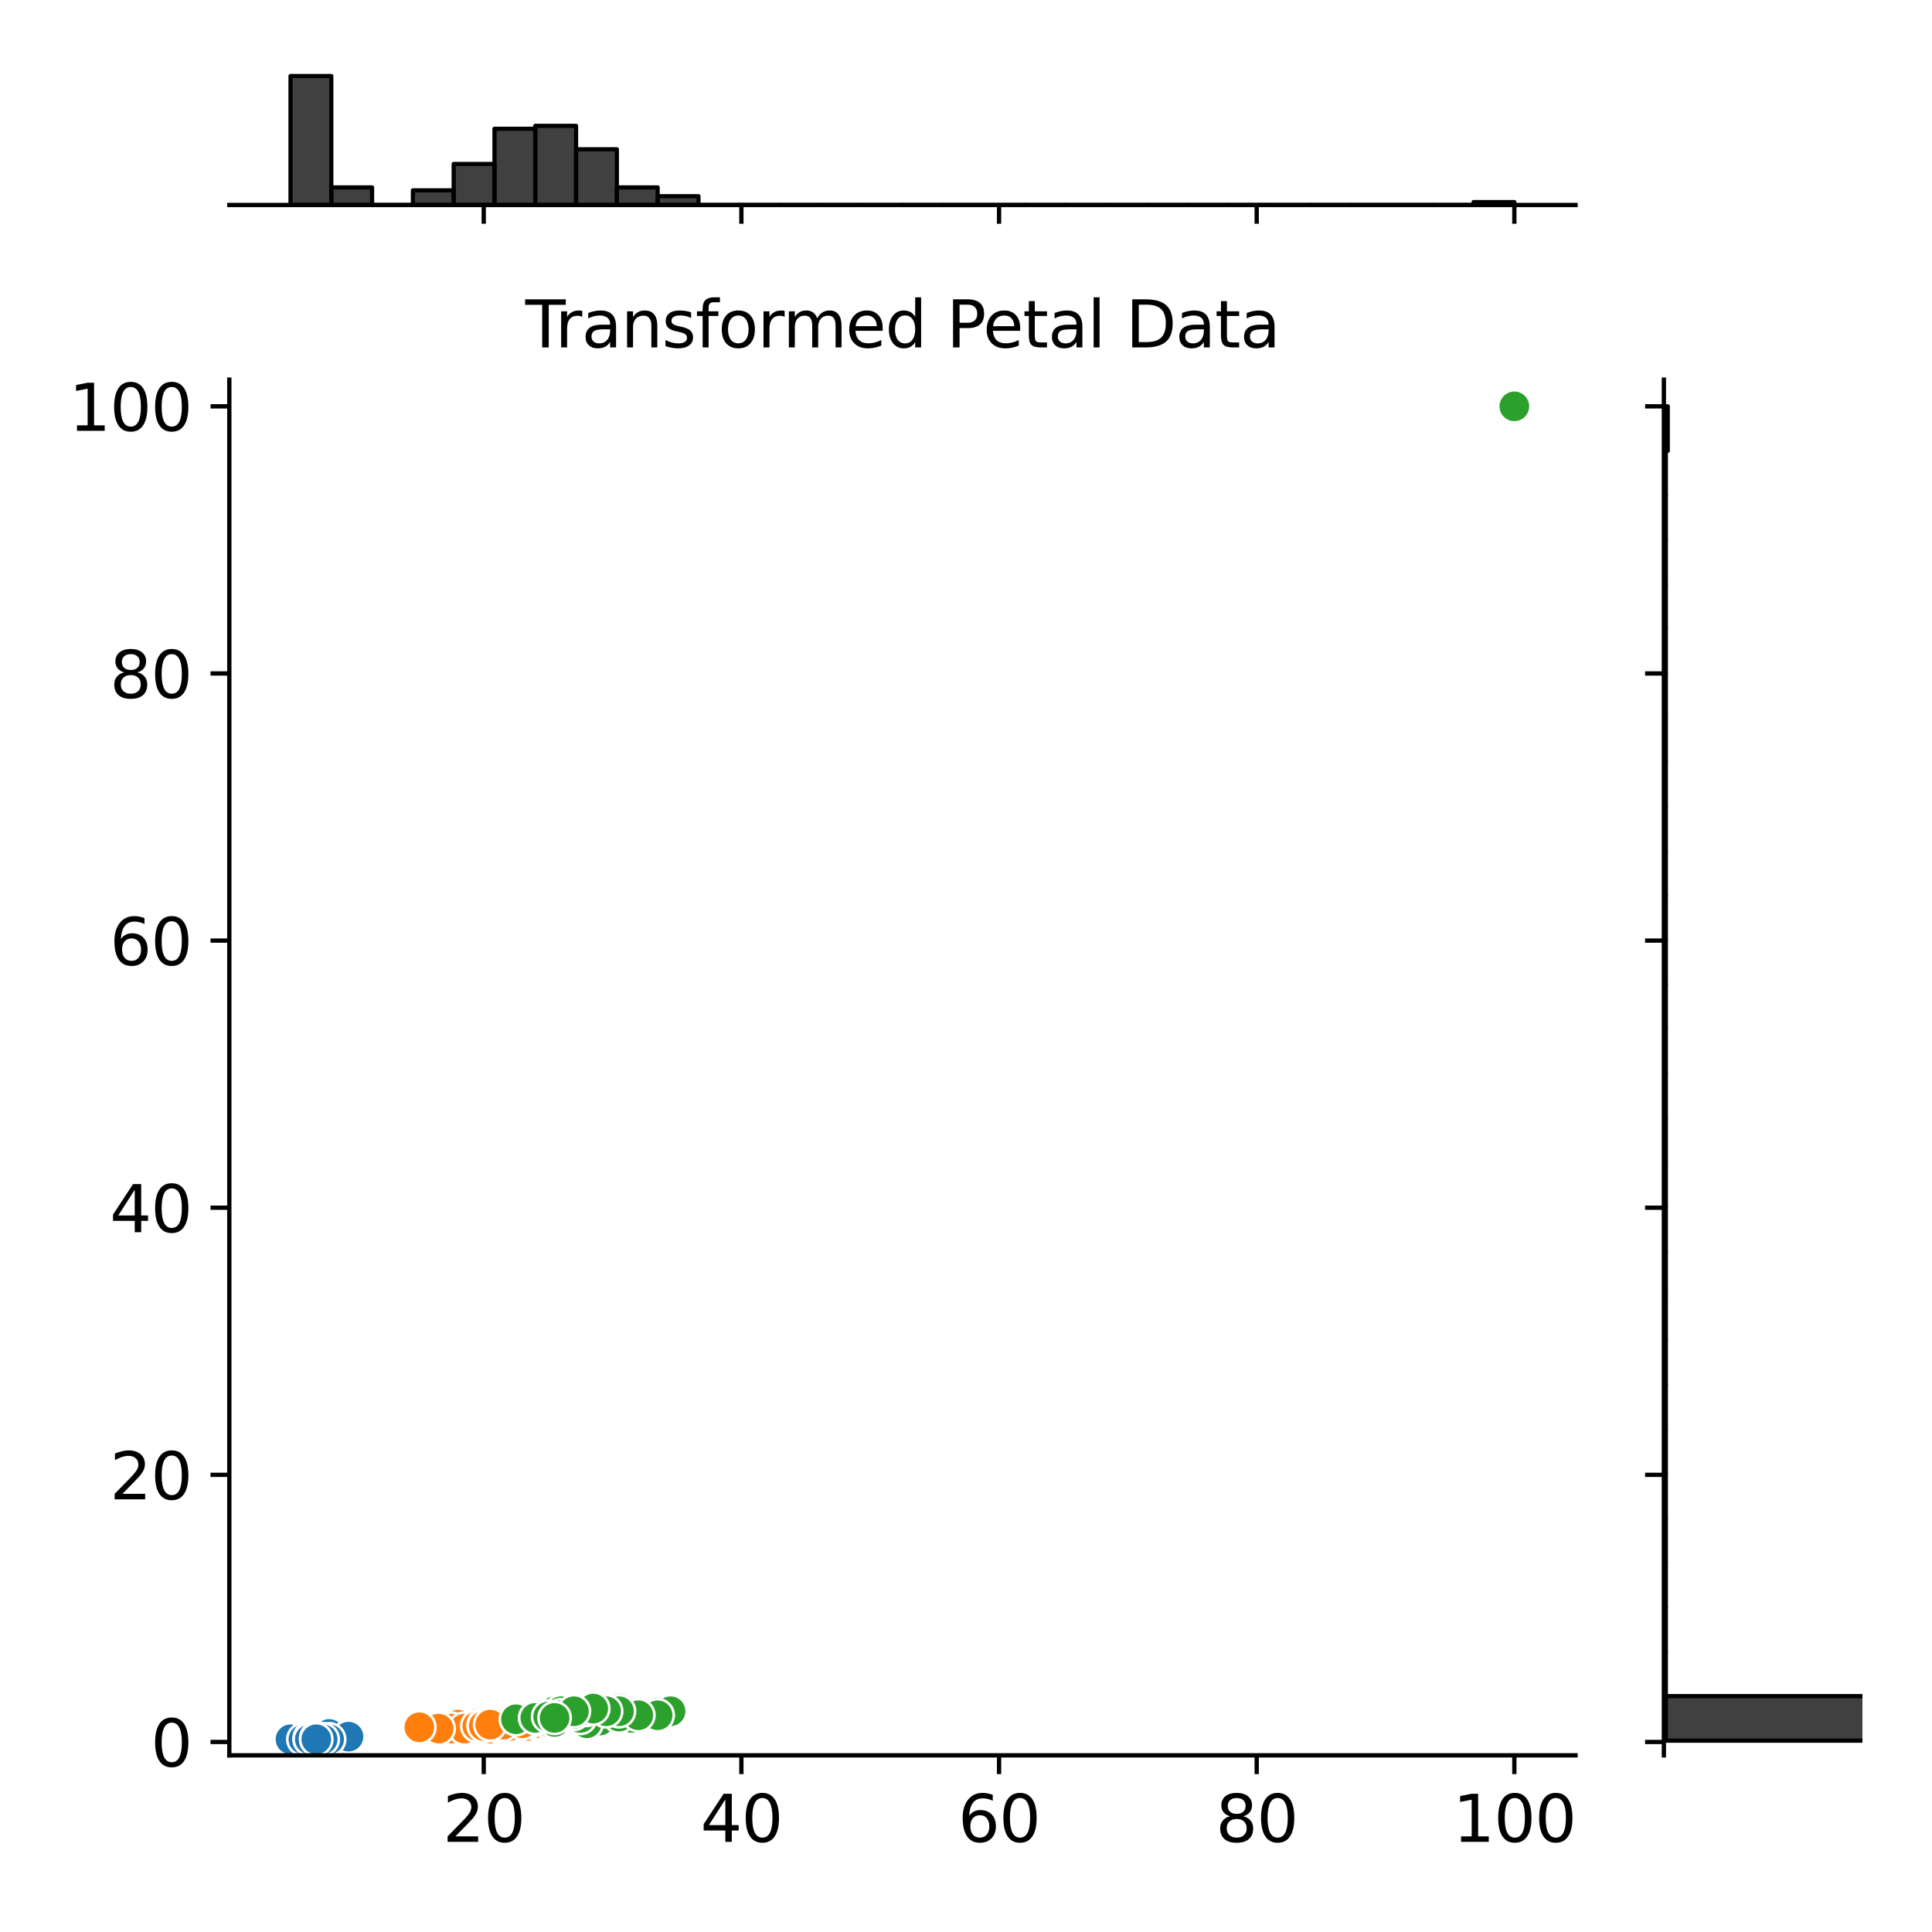 <?xml version="1.0" encoding="utf-8" standalone="no"?>
<!DOCTYPE svg PUBLIC "-//W3C//DTD SVG 1.1//EN"
  "http://www.w3.org/Graphics/SVG/1.1/DTD/svg11.dtd">
<svg xmlns:xlink="http://www.w3.org/1999/xlink" width="360pt" height="360pt" viewBox="0 0 360 360" xmlns="http://www.w3.org/2000/svg" version="1.1">
 <defs>
  <style type="text/css">*{stroke-linejoin: round; stroke-linecap: butt}</style>
 </defs>
 <g id="figure_1">
  <g id="patch_1">
   <path d="M 0 360 
L 360 360 
L 360 0 
L 0 0 
z
" style="fill: #ffffff"/>
  </g>
  <g id="axes_1">
   <g id="patch_2">
    <path d="M 42.73 327.08 
L 293.578 327.08 
L 293.578 70.737 
L 42.73 70.737 
z
" style="fill: #ffffff"/>
   </g>
   <g id="PathCollection_1">
    <defs>
     <path id="mb1c7e0fc56" d="M 0 3 
C 0.796 3 1.559 2.684 2.121 2.121 
C 2.684 1.559 3 0.796 3 0 
C 3 -0.796 2.684 -1.559 2.121 -2.121 
C 1.559 -2.684 0.796 -3 0 -3 
C -0.796 -3 -1.559 -2.684 -2.121 -2.121 
C -2.684 -1.559 -3 -0.796 -3 0 
C -3 0.796 -2.684 1.559 -2.121 2.121 
C -1.559 2.684 -0.796 3 0 3 
z
" style="stroke: #ffffff; stroke-width: 0.48"/>
    </defs>
    <g clip-path="url(#pf7ab83e1be)">
     <use xlink:href="#mb1c7e0fc56" x="58.933" y="324.093" style="fill: #1f77b4; stroke: #ffffff; stroke-width: 0.48"/>
     <use xlink:href="#mb1c7e0fc56" x="58.933" y="324.093" style="fill: #1f77b4; stroke: #ffffff; stroke-width: 0.48"/>
     <use xlink:href="#mb1c7e0fc56" x="57.733" y="324.093" style="fill: #1f77b4; stroke: #ffffff; stroke-width: 0.48"/>
     <use xlink:href="#mb1c7e0fc56" x="60.133" y="324.093" style="fill: #1f77b4; stroke: #ffffff; stroke-width: 0.48"/>
     <use xlink:href="#mb1c7e0fc56" x="58.933" y="324.093" style="fill: #1f77b4; stroke: #ffffff; stroke-width: 0.48"/>
     <use xlink:href="#mb1c7e0fc56" x="62.534" y="323.596" style="fill: #1f77b4; stroke: #ffffff; stroke-width: 0.48"/>
     <use xlink:href="#mb1c7e0fc56" x="58.933" y="323.845" style="fill: #1f77b4; stroke: #ffffff; stroke-width: 0.48"/>
     <use xlink:href="#mb1c7e0fc56" x="60.133" y="324.093" style="fill: #1f77b4; stroke: #ffffff; stroke-width: 0.48"/>
     <use xlink:href="#mb1c7e0fc56" x="58.933" y="324.093" style="fill: #1f77b4; stroke: #ffffff; stroke-width: 0.48"/>
     <use xlink:href="#mb1c7e0fc56" x="60.133" y="324.342" style="fill: #1f77b4; stroke: #ffffff; stroke-width: 0.48"/>
     <use xlink:href="#mb1c7e0fc56" x="60.133" y="324.093" style="fill: #1f77b4; stroke: #ffffff; stroke-width: 0.48"/>
     <use xlink:href="#mb1c7e0fc56" x="61.334" y="324.093" style="fill: #1f77b4; stroke: #ffffff; stroke-width: 0.48"/>
     <use xlink:href="#mb1c7e0fc56" x="58.933" y="324.342" style="fill: #1f77b4; stroke: #ffffff; stroke-width: 0.48"/>
     <use xlink:href="#mb1c7e0fc56" x="55.332" y="324.342" style="fill: #1f77b4; stroke: #ffffff; stroke-width: 0.48"/>
     <use xlink:href="#mb1c7e0fc56" x="56.533" y="324.093" style="fill: #1f77b4; stroke: #ffffff; stroke-width: 0.48"/>
     <use xlink:href="#mb1c7e0fc56" x="60.133" y="323.596" style="fill: #1f77b4; stroke: #ffffff; stroke-width: 0.48"/>
     <use xlink:href="#mb1c7e0fc56" x="57.733" y="323.596" style="fill: #1f77b4; stroke: #ffffff; stroke-width: 0.48"/>
     <use xlink:href="#mb1c7e0fc56" x="58.933" y="323.845" style="fill: #1f77b4; stroke: #ffffff; stroke-width: 0.48"/>
     <use xlink:href="#mb1c7e0fc56" x="62.534" y="323.845" style="fill: #1f77b4; stroke: #ffffff; stroke-width: 0.48"/>
     <use xlink:href="#mb1c7e0fc56" x="60.133" y="323.845" style="fill: #1f77b4; stroke: #ffffff; stroke-width: 0.48"/>
     <use xlink:href="#mb1c7e0fc56" x="62.534" y="324.093" style="fill: #1f77b4; stroke: #ffffff; stroke-width: 0.48"/>
     <use xlink:href="#mb1c7e0fc56" x="60.133" y="323.596" style="fill: #1f77b4; stroke: #ffffff; stroke-width: 0.48"/>
     <use xlink:href="#mb1c7e0fc56" x="54.132" y="324.093" style="fill: #1f77b4; stroke: #ffffff; stroke-width: 0.48"/>
     <use xlink:href="#mb1c7e0fc56" x="62.534" y="323.347" style="fill: #1f77b4; stroke: #ffffff; stroke-width: 0.48"/>
     <use xlink:href="#mb1c7e0fc56" x="64.934" y="324.093" style="fill: #1f77b4; stroke: #ffffff; stroke-width: 0.48"/>
     <use xlink:href="#mb1c7e0fc56" x="61.334" y="324.093" style="fill: #1f77b4; stroke: #ffffff; stroke-width: 0.48"/>
     <use xlink:href="#mb1c7e0fc56" x="61.334" y="323.596" style="fill: #1f77b4; stroke: #ffffff; stroke-width: 0.48"/>
     <use xlink:href="#mb1c7e0fc56" x="60.133" y="324.093" style="fill: #1f77b4; stroke: #ffffff; stroke-width: 0.48"/>
     <use xlink:href="#mb1c7e0fc56" x="58.933" y="324.093" style="fill: #1f77b4; stroke: #ffffff; stroke-width: 0.48"/>
     <use xlink:href="#mb1c7e0fc56" x="61.334" y="324.093" style="fill: #1f77b4; stroke: #ffffff; stroke-width: 0.48"/>
     <use xlink:href="#mb1c7e0fc56" x="61.334" y="324.093" style="fill: #1f77b4; stroke: #ffffff; stroke-width: 0.48"/>
     <use xlink:href="#mb1c7e0fc56" x="60.133" y="323.596" style="fill: #1f77b4; stroke: #ffffff; stroke-width: 0.48"/>
     <use xlink:href="#mb1c7e0fc56" x="60.133" y="324.342" style="fill: #1f77b4; stroke: #ffffff; stroke-width: 0.48"/>
     <use xlink:href="#mb1c7e0fc56" x="58.933" y="324.093" style="fill: #1f77b4; stroke: #ffffff; stroke-width: 0.48"/>
     <use xlink:href="#mb1c7e0fc56" x="60.133" y="324.093" style="fill: #1f77b4; stroke: #ffffff; stroke-width: 0.48"/>
     <use xlink:href="#mb1c7e0fc56" x="56.533" y="324.093" style="fill: #1f77b4; stroke: #ffffff; stroke-width: 0.48"/>
     <use xlink:href="#mb1c7e0fc56" x="57.733" y="324.093" style="fill: #1f77b4; stroke: #ffffff; stroke-width: 0.48"/>
     <use xlink:href="#mb1c7e0fc56" x="58.933" y="324.342" style="fill: #1f77b4; stroke: #ffffff; stroke-width: 0.48"/>
     <use xlink:href="#mb1c7e0fc56" x="57.733" y="324.093" style="fill: #1f77b4; stroke: #ffffff; stroke-width: 0.48"/>
     <use xlink:href="#mb1c7e0fc56" x="60.133" y="324.093" style="fill: #1f77b4; stroke: #ffffff; stroke-width: 0.48"/>
     <use xlink:href="#mb1c7e0fc56" x="57.733" y="323.845" style="fill: #1f77b4; stroke: #ffffff; stroke-width: 0.48"/>
     <use xlink:href="#mb1c7e0fc56" x="57.733" y="323.845" style="fill: #1f77b4; stroke: #ffffff; stroke-width: 0.48"/>
     <use xlink:href="#mb1c7e0fc56" x="57.733" y="324.093" style="fill: #1f77b4; stroke: #ffffff; stroke-width: 0.48"/>
     <use xlink:href="#mb1c7e0fc56" x="61.334" y="323.098" style="fill: #1f77b4; stroke: #ffffff; stroke-width: 0.48"/>
     <use xlink:href="#mb1c7e0fc56" x="64.934" y="323.596" style="fill: #1f77b4; stroke: #ffffff; stroke-width: 0.48"/>
     <use xlink:href="#mb1c7e0fc56" x="58.933" y="323.845" style="fill: #1f77b4; stroke: #ffffff; stroke-width: 0.48"/>
     <use xlink:href="#mb1c7e0fc56" x="61.334" y="324.093" style="fill: #1f77b4; stroke: #ffffff; stroke-width: 0.48"/>
     <use xlink:href="#mb1c7e0fc56" x="58.933" y="324.093" style="fill: #1f77b4; stroke: #ffffff; stroke-width: 0.48"/>
     <use xlink:href="#mb1c7e0fc56" x="60.133" y="324.093" style="fill: #1f77b4; stroke: #ffffff; stroke-width: 0.48"/>
     <use xlink:href="#mb1c7e0fc56" x="58.933" y="324.093" style="fill: #1f77b4; stroke: #ffffff; stroke-width: 0.48"/>
    </g>
   </g>
   <g id="PathCollection_2">
    <defs>
     <path id="m7412e65bff" d="M 0 3 
C 0.796 3 1.559 2.684 2.121 2.121 
C 2.684 1.559 3 0.796 3 0 
C 3 -0.796 2.684 -1.559 2.121 -2.121 
C 1.559 -2.684 0.796 -3 0 -3 
C -0.796 -3 -1.559 -2.684 -2.121 -2.121 
C -2.684 -1.559 -3 -0.796 -3 0 
C -3 0.796 -2.684 1.559 -2.121 2.121 
C -1.559 2.684 -0.796 3 0 3 
z
" style="stroke: #ffffff; stroke-width: 0.48"/>
    </defs>
    <g clip-path="url(#pf7ab83e1be)">
     <use xlink:href="#m7412e65bff" x="98.541" y="321.107" style="fill: #ff7f0e; stroke: #ffffff; stroke-width: 0.48"/>
     <use xlink:href="#m7412e65bff" x="96.14" y="320.858" style="fill: #ff7f0e; stroke: #ffffff; stroke-width: 0.48"/>
     <use xlink:href="#m7412e65bff" x="100.941" y="320.858" style="fill: #ff7f0e; stroke: #ffffff; stroke-width: 0.48"/>
     <use xlink:href="#m7412e65bff" x="90.139" y="321.356" style="fill: #ff7f0e; stroke: #ffffff; stroke-width: 0.48"/>
     <use xlink:href="#m7412e65bff" x="97.341" y="320.858" style="fill: #ff7f0e; stroke: #ffffff; stroke-width: 0.48"/>
     <use xlink:href="#m7412e65bff" x="96.14" y="321.356" style="fill: #ff7f0e; stroke: #ffffff; stroke-width: 0.48"/>
     <use xlink:href="#m7412e65bff" x="98.541" y="320.609" style="fill: #ff7f0e; stroke: #ffffff; stroke-width: 0.48"/>
     <use xlink:href="#m7412e65bff" x="81.738" y="322.102" style="fill: #ff7f0e; stroke: #ffffff; stroke-width: 0.48"/>
     <use xlink:href="#m7412e65bff" x="97.341" y="321.356" style="fill: #ff7f0e; stroke: #ffffff; stroke-width: 0.48"/>
     <use xlink:href="#m7412e65bff" x="88.939" y="321.107" style="fill: #ff7f0e; stroke: #ffffff; stroke-width: 0.48"/>
     <use xlink:href="#m7412e65bff" x="84.138" y="322.102" style="fill: #ff7f0e; stroke: #ffffff; stroke-width: 0.48"/>
     <use xlink:href="#m7412e65bff" x="92.54" y="320.858" style="fill: #ff7f0e; stroke: #ffffff; stroke-width: 0.48"/>
     <use xlink:href="#m7412e65bff" x="90.139" y="322.102" style="fill: #ff7f0e; stroke: #ffffff; stroke-width: 0.48"/>
     <use xlink:href="#m7412e65bff" x="98.541" y="321.107" style="fill: #ff7f0e; stroke: #ffffff; stroke-width: 0.48"/>
     <use xlink:href="#m7412e65bff" x="85.338" y="321.356" style="fill: #ff7f0e; stroke: #ffffff; stroke-width: 0.48"/>
     <use xlink:href="#m7412e65bff" x="94.94" y="321.107" style="fill: #ff7f0e; stroke: #ffffff; stroke-width: 0.48"/>
     <use xlink:href="#m7412e65bff" x="96.14" y="320.858" style="fill: #ff7f0e; stroke: #ffffff; stroke-width: 0.48"/>
     <use xlink:href="#m7412e65bff" x="91.339" y="322.102" style="fill: #ff7f0e; stroke: #ffffff; stroke-width: 0.48"/>
     <use xlink:href="#m7412e65bff" x="96.14" y="320.858" style="fill: #ff7f0e; stroke: #ffffff; stroke-width: 0.48"/>
     <use xlink:href="#m7412e65bff" x="88.939" y="321.854" style="fill: #ff7f0e; stroke: #ffffff; stroke-width: 0.48"/>
     <use xlink:href="#m7412e65bff" x="99.741" y="320.111" style="fill: #ff7f0e; stroke: #ffffff; stroke-width: 0.48"/>
     <use xlink:href="#m7412e65bff" x="90.139" y="321.356" style="fill: #ff7f0e; stroke: #ffffff; stroke-width: 0.48"/>
     <use xlink:href="#m7412e65bff" x="100.941" y="320.858" style="fill: #ff7f0e; stroke: #ffffff; stroke-width: 0.48"/>
     <use xlink:href="#m7412e65bff" x="98.541" y="321.605" style="fill: #ff7f0e; stroke: #ffffff; stroke-width: 0.48"/>
     <use xlink:href="#m7412e65bff" x="93.74" y="321.356" style="fill: #ff7f0e; stroke: #ffffff; stroke-width: 0.48"/>
     <use xlink:href="#m7412e65bff" x="94.94" y="321.107" style="fill: #ff7f0e; stroke: #ffffff; stroke-width: 0.48"/>
     <use xlink:href="#m7412e65bff" x="99.741" y="321.107" style="fill: #ff7f0e; stroke: #ffffff; stroke-width: 0.48"/>
     <use xlink:href="#m7412e65bff" x="102.141" y="320.36" style="fill: #ff7f0e; stroke: #ffffff; stroke-width: 0.48"/>
     <use xlink:href="#m7412e65bff" x="96.14" y="320.858" style="fill: #ff7f0e; stroke: #ffffff; stroke-width: 0.48"/>
     <use xlink:href="#m7412e65bff" x="84.138" y="322.102" style="fill: #ff7f0e; stroke: #ffffff; stroke-width: 0.48"/>
     <use xlink:href="#m7412e65bff" x="87.739" y="321.854" style="fill: #ff7f0e; stroke: #ffffff; stroke-width: 0.48"/>
     <use xlink:href="#m7412e65bff" x="86.538" y="322.102" style="fill: #ff7f0e; stroke: #ffffff; stroke-width: 0.48"/>
     <use xlink:href="#m7412e65bff" x="88.939" y="321.605" style="fill: #ff7f0e; stroke: #ffffff; stroke-width: 0.48"/>
     <use xlink:href="#m7412e65bff" x="103.342" y="320.609" style="fill: #ff7f0e; stroke: #ffffff; stroke-width: 0.48"/>
     <use xlink:href="#m7412e65bff" x="96.14" y="320.858" style="fill: #ff7f0e; stroke: #ffffff; stroke-width: 0.48"/>
     <use xlink:href="#m7412e65bff" x="96.14" y="320.609" style="fill: #ff7f0e; stroke: #ffffff; stroke-width: 0.48"/>
     <use xlink:href="#m7412e65bff" x="98.541" y="320.858" style="fill: #ff7f0e; stroke: #ffffff; stroke-width: 0.48"/>
     <use xlink:href="#m7412e65bff" x="94.94" y="321.356" style="fill: #ff7f0e; stroke: #ffffff; stroke-width: 0.48"/>
     <use xlink:href="#m7412e65bff" x="91.339" y="321.356" style="fill: #ff7f0e; stroke: #ffffff; stroke-width: 0.48"/>
     <use xlink:href="#m7412e65bff" x="90.139" y="321.356" style="fill: #ff7f0e; stroke: #ffffff; stroke-width: 0.48"/>
     <use xlink:href="#m7412e65bff" x="94.94" y="321.605" style="fill: #ff7f0e; stroke: #ffffff; stroke-width: 0.48"/>
     <use xlink:href="#m7412e65bff" x="97.341" y="321.107" style="fill: #ff7f0e; stroke: #ffffff; stroke-width: 0.48"/>
     <use xlink:href="#m7412e65bff" x="90.139" y="321.605" style="fill: #ff7f0e; stroke: #ffffff; stroke-width: 0.48"/>
     <use xlink:href="#m7412e65bff" x="81.738" y="322.102" style="fill: #ff7f0e; stroke: #ffffff; stroke-width: 0.48"/>
     <use xlink:href="#m7412e65bff" x="92.54" y="321.356" style="fill: #ff7f0e; stroke: #ffffff; stroke-width: 0.48"/>
     <use xlink:href="#m7412e65bff" x="92.54" y="321.605" style="fill: #ff7f0e; stroke: #ffffff; stroke-width: 0.48"/>
     <use xlink:href="#m7412e65bff" x="92.54" y="321.356" style="fill: #ff7f0e; stroke: #ffffff; stroke-width: 0.48"/>
     <use xlink:href="#m7412e65bff" x="93.74" y="321.356" style="fill: #ff7f0e; stroke: #ffffff; stroke-width: 0.48"/>
     <use xlink:href="#m7412e65bff" x="78.137" y="321.854" style="fill: #ff7f0e; stroke: #ffffff; stroke-width: 0.48"/>
     <use xlink:href="#m7412e65bff" x="91.339" y="321.356" style="fill: #ff7f0e; stroke: #ffffff; stroke-width: 0.48"/>
    </g>
   </g>
   <g id="PathCollection_3">
    <defs>
     <path id="m95798ed011" d="M 0 3 
C 0.796 3 1.559 2.684 2.121 2.121 
C 2.684 1.559 3 0.796 3 0 
C 3 -0.796 2.684 -1.559 2.121 -2.121 
C 1.559 -2.684 0.796 -3 0 -3 
C -0.796 -3 -1.559 -2.684 -2.121 -2.121 
C -2.684 -1.559 -3 -0.796 -3 0 
C -3 0.796 -2.684 1.559 -2.121 2.121 
C -1.559 2.684 -0.796 3 0 3 
z
" style="stroke: #ffffff; stroke-width: 0.48"/>
    </defs>
    <g clip-path="url(#pf7ab83e1be)">
     <use xlink:href="#m95798ed011" x="114.144" y="318.369" style="fill: #2ca02c; stroke: #ffffff; stroke-width: 0.48"/>
     <use xlink:href="#m95798ed011" x="103.342" y="319.863" style="fill: #2ca02c; stroke: #ffffff; stroke-width: 0.48"/>
     <use xlink:href="#m95798ed011" x="112.944" y="319.365" style="fill: #2ca02c; stroke: #ffffff; stroke-width: 0.48"/>
     <use xlink:href="#m95798ed011" x="109.343" y="320.111" style="fill: #2ca02c; stroke: #ffffff; stroke-width: 0.48"/>
     <use xlink:href="#m95798ed011" x="111.743" y="319.116" style="fill: #2ca02c; stroke: #ffffff; stroke-width: 0.48"/>
     <use xlink:href="#m95798ed011" x="121.345" y="319.365" style="fill: #2ca02c; stroke: #ffffff; stroke-width: 0.48"/>
     <use xlink:href="#m95798ed011" x="96.14" y="320.36" style="fill: #2ca02c; stroke: #ffffff; stroke-width: 0.48"/>
     <use xlink:href="#m95798ed011" x="117.744" y="320.111" style="fill: #2ca02c; stroke: #ffffff; stroke-width: 0.48"/>
     <use xlink:href="#m95798ed011" x="111.743" y="320.111" style="fill: #2ca02c; stroke: #ffffff; stroke-width: 0.48"/>
     <use xlink:href="#m95798ed011" x="115.344" y="318.369" style="fill: #2ca02c; stroke: #ffffff; stroke-width: 0.48"/>
     <use xlink:href="#m95798ed011" x="103.342" y="319.614" style="fill: #2ca02c; stroke: #ffffff; stroke-width: 0.48"/>
     <use xlink:href="#m95798ed011" x="105.742" y="319.863" style="fill: #2ca02c; stroke: #ffffff; stroke-width: 0.48"/>
     <use xlink:href="#m95798ed011" x="108.143" y="319.365" style="fill: #2ca02c; stroke: #ffffff; stroke-width: 0.48"/>
     <use xlink:href="#m95798ed011" x="102.141" y="319.614" style="fill: #2ca02c; stroke: #ffffff; stroke-width: 0.48"/>
     <use xlink:href="#m95798ed011" x="103.342" y="318.618" style="fill: #2ca02c; stroke: #ffffff; stroke-width: 0.48"/>
     <use xlink:href="#m95798ed011" x="105.742" y="318.867" style="fill: #2ca02c; stroke: #ffffff; stroke-width: 0.48"/>
     <use xlink:href="#m95798ed011" x="108.143" y="320.111" style="fill: #2ca02c; stroke: #ffffff; stroke-width: 0.48"/>
     <use xlink:href="#m95798ed011" x="122.545" y="319.116" style="fill: #2ca02c; stroke: #ffffff; stroke-width: 0.48"/>
     <use xlink:href="#m95798ed011" x="124.946" y="318.867" style="fill: #2ca02c; stroke: #ffffff; stroke-width: 0.48"/>
     <use xlink:href="#m95798ed011" x="102.141" y="320.858" style="fill: #2ca02c; stroke: #ffffff; stroke-width: 0.48"/>
     <use xlink:href="#m95798ed011" x="110.543" y="318.867" style="fill: #2ca02c; stroke: #ffffff; stroke-width: 0.48"/>
     <use xlink:href="#m95798ed011" x="100.941" y="319.614" style="fill: #2ca02c; stroke: #ffffff; stroke-width: 0.48"/>
     <use xlink:href="#m95798ed011" x="122.545" y="319.614" style="fill: #2ca02c; stroke: #ffffff; stroke-width: 0.48"/>
     <use xlink:href="#m95798ed011" x="100.941" y="320.111" style="fill: #2ca02c; stroke: #ffffff; stroke-width: 0.48"/>
     <use xlink:href="#m95798ed011" x="110.543" y="319.365" style="fill: #2ca02c; stroke: #ffffff; stroke-width: 0.48"/>
     <use xlink:href="#m95798ed011" x="114.144" y="320.111" style="fill: #2ca02c; stroke: #ffffff; stroke-width: 0.48"/>
     <use xlink:href="#m95798ed011" x="99.741" y="320.111" style="fill: #2ca02c; stroke: #ffffff; stroke-width: 0.48"/>
     <use xlink:href="#m95798ed011" x="100.941" y="320.111" style="fill: #2ca02c; stroke: #ffffff; stroke-width: 0.48"/>
     <use xlink:href="#m95798ed011" x="109.343" y="319.365" style="fill: #2ca02c; stroke: #ffffff; stroke-width: 0.48"/>
     <use xlink:href="#m95798ed011" x="111.743" y="320.609" style="fill: #2ca02c; stroke: #ffffff; stroke-width: 0.48"/>
     <use xlink:href="#m95798ed011" x="115.344" y="319.863" style="fill: #2ca02c; stroke: #ffffff; stroke-width: 0.48"/>
     <use xlink:href="#m95798ed011" x="118.945" y="319.614" style="fill: #2ca02c; stroke: #ffffff; stroke-width: 0.48"/>
     <use xlink:href="#m95798ed011" x="109.343" y="319.116" style="fill: #2ca02c; stroke: #ffffff; stroke-width: 0.48"/>
     <use xlink:href="#m95798ed011" x="103.342" y="320.858" style="fill: #2ca02c; stroke: #ffffff; stroke-width: 0.48"/>
     <use xlink:href="#m95798ed011" x="109.343" y="321.107" style="fill: #2ca02c; stroke: #ffffff; stroke-width: 0.48"/>
     <use xlink:href="#m95798ed011" x="115.344" y="318.867" style="fill: #2ca02c; stroke: #ffffff; stroke-width: 0.48"/>
     <use xlink:href="#m95798ed011" x="109.343" y="318.618" style="fill: #2ca02c; stroke: #ffffff; stroke-width: 0.48"/>
     <use xlink:href="#m95798ed011" x="108.143" y="320.111" style="fill: #2ca02c; stroke: #ffffff; stroke-width: 0.48"/>
     <use xlink:href="#m95798ed011" x="99.741" y="320.111" style="fill: #2ca02c; stroke: #ffffff; stroke-width: 0.48"/>
     <use xlink:href="#m95798ed011" x="106.942" y="319.365" style="fill: #2ca02c; stroke: #ffffff; stroke-width: 0.48"/>
     <use xlink:href="#m95798ed011" x="109.343" y="318.618" style="fill: #2ca02c; stroke: #ffffff; stroke-width: 0.48"/>
     <use xlink:href="#m95798ed011" x="103.342" y="318.867" style="fill: #2ca02c; stroke: #ffffff; stroke-width: 0.48"/>
     <use xlink:href="#m95798ed011" x="103.342" y="319.863" style="fill: #2ca02c; stroke: #ffffff; stroke-width: 0.48"/>
     <use xlink:href="#m95798ed011" x="112.944" y="318.867" style="fill: #2ca02c; stroke: #ffffff; stroke-width: 0.48"/>
     <use xlink:href="#m95798ed011" x="110.543" y="318.369" style="fill: #2ca02c; stroke: #ffffff; stroke-width: 0.48"/>
     <use xlink:href="#m95798ed011" x="104.542" y="318.867" style="fill: #2ca02c; stroke: #ffffff; stroke-width: 0.48"/>
     <use xlink:href="#m95798ed011" x="102.141" y="319.863" style="fill: #2ca02c; stroke: #ffffff; stroke-width: 0.48"/>
     <use xlink:href="#m95798ed011" x="104.542" y="319.614" style="fill: #2ca02c; stroke: #ffffff; stroke-width: 0.48"/>
     <use xlink:href="#m95798ed011" x="106.942" y="318.867" style="fill: #2ca02c; stroke: #ffffff; stroke-width: 0.48"/>
     <use xlink:href="#m95798ed011" x="103.342" y="320.111" style="fill: #2ca02c; stroke: #ffffff; stroke-width: 0.48"/>
    </g>
   </g>
   <g id="PathCollection_4">
    <g clip-path="url(#pf7ab83e1be)">
     <use xlink:href="#m95798ed011" x="282.176" y="75.714" style="fill: #2ca02c; stroke: #ffffff; stroke-width: 0.48"/>
    </g>
   </g>
   <g id="matplotlib.axis_1">
    <g id="xtick_1">
     <g id="line2d_1">
      <defs>
       <path id="mb16744383d" d="M 0 0 
L 0 3.5 
" style="stroke: #000000; stroke-width: 0.8"/>
      </defs>
      <g>
       <use xlink:href="#mb16744383d" x="90.139" y="327.08" style="stroke: #000000; stroke-width: 0.8"/>
      </g>
     </g>
     <g id="text_1">
      <!-- 20 -->
      <g transform="translate(82.504 343.198) scale(0.12 -0.12)">
       <defs>
        <path id="DejaVuSans-32" d="M 1228 531 
L 3431 531 
L 3431 0 
L 469 0 
L 469 531 
Q 828 903 1448 1529 
Q 2069 2156 2228 2338 
Q 2531 2678 2651 2914 
Q 2772 3150 2772 3378 
Q 2772 3750 2511 3984 
Q 2250 4219 1831 4219 
Q 1534 4219 1204 4116 
Q 875 4013 500 3803 
L 500 4441 
Q 881 4594 1212 4672 
Q 1544 4750 1819 4750 
Q 2544 4750 2975 4387 
Q 3406 4025 3406 3419 
Q 3406 3131 3298 2873 
Q 3191 2616 2906 2266 
Q 2828 2175 2409 1742 
Q 1991 1309 1228 531 
z
" transform="scale(0.016)"/>
        <path id="DejaVuSans-30" d="M 2034 4250 
Q 1547 4250 1301 3770 
Q 1056 3291 1056 2328 
Q 1056 1369 1301 889 
Q 1547 409 2034 409 
Q 2525 409 2770 889 
Q 3016 1369 3016 2328 
Q 3016 3291 2770 3770 
Q 2525 4250 2034 4250 
z
M 2034 4750 
Q 2819 4750 3233 4129 
Q 3647 3509 3647 2328 
Q 3647 1150 3233 529 
Q 2819 -91 2034 -91 
Q 1250 -91 836 529 
Q 422 1150 422 2328 
Q 422 3509 836 4129 
Q 1250 4750 2034 4750 
z
" transform="scale(0.016)"/>
       </defs>
       <use xlink:href="#DejaVuSans-32"/>
       <use xlink:href="#DejaVuSans-30" x="63.623"/>
      </g>
     </g>
    </g>
    <g id="xtick_2">
     <g id="line2d_2">
      <g>
       <use xlink:href="#mb16744383d" x="138.148" y="327.08" style="stroke: #000000; stroke-width: 0.8"/>
      </g>
     </g>
     <g id="text_2">
      <!-- 40 -->
      <g transform="translate(130.513 343.198) scale(0.12 -0.12)">
       <defs>
        <path id="DejaVuSans-34" d="M 2419 4116 
L 825 1625 
L 2419 1625 
L 2419 4116 
z
M 2253 4666 
L 3047 4666 
L 3047 1625 
L 3713 1625 
L 3713 1100 
L 3047 1100 
L 3047 0 
L 2419 0 
L 2419 1100 
L 313 1100 
L 313 1709 
L 2253 4666 
z
" transform="scale(0.016)"/>
       </defs>
       <use xlink:href="#DejaVuSans-34"/>
       <use xlink:href="#DejaVuSans-30" x="63.623"/>
      </g>
     </g>
    </g>
    <g id="xtick_3">
     <g id="line2d_3">
      <g>
       <use xlink:href="#mb16744383d" x="186.158" y="327.08" style="stroke: #000000; stroke-width: 0.8"/>
      </g>
     </g>
     <g id="text_3">
      <!-- 60 -->
      <g transform="translate(178.523 343.198) scale(0.12 -0.12)">
       <defs>
        <path id="DejaVuSans-36" d="M 2113 2584 
Q 1688 2584 1439 2293 
Q 1191 2003 1191 1497 
Q 1191 994 1439 701 
Q 1688 409 2113 409 
Q 2538 409 2786 701 
Q 3034 994 3034 1497 
Q 3034 2003 2786 2293 
Q 2538 2584 2113 2584 
z
M 3366 4563 
L 3366 3988 
Q 3128 4100 2886 4159 
Q 2644 4219 2406 4219 
Q 1781 4219 1451 3797 
Q 1122 3375 1075 2522 
Q 1259 2794 1537 2939 
Q 1816 3084 2150 3084 
Q 2853 3084 3261 2657 
Q 3669 2231 3669 1497 
Q 3669 778 3244 343 
Q 2819 -91 2113 -91 
Q 1303 -91 875 529 
Q 447 1150 447 2328 
Q 447 3434 972 4092 
Q 1497 4750 2381 4750 
Q 2619 4750 2861 4703 
Q 3103 4656 3366 4563 
z
" transform="scale(0.016)"/>
       </defs>
       <use xlink:href="#DejaVuSans-36"/>
       <use xlink:href="#DejaVuSans-30" x="63.623"/>
      </g>
     </g>
    </g>
    <g id="xtick_4">
     <g id="line2d_4">
      <g>
       <use xlink:href="#mb16744383d" x="234.167" y="327.08" style="stroke: #000000; stroke-width: 0.8"/>
      </g>
     </g>
     <g id="text_4">
      <!-- 80 -->
      <g transform="translate(226.532 343.198) scale(0.12 -0.12)">
       <defs>
        <path id="DejaVuSans-38" d="M 2034 2216 
Q 1584 2216 1326 1975 
Q 1069 1734 1069 1313 
Q 1069 891 1326 650 
Q 1584 409 2034 409 
Q 2484 409 2743 651 
Q 3003 894 3003 1313 
Q 3003 1734 2745 1975 
Q 2488 2216 2034 2216 
z
M 1403 2484 
Q 997 2584 770 2862 
Q 544 3141 544 3541 
Q 544 4100 942 4425 
Q 1341 4750 2034 4750 
Q 2731 4750 3128 4425 
Q 3525 4100 3525 3541 
Q 3525 3141 3298 2862 
Q 3072 2584 2669 2484 
Q 3125 2378 3379 2068 
Q 3634 1759 3634 1313 
Q 3634 634 3220 271 
Q 2806 -91 2034 -91 
Q 1263 -91 848 271 
Q 434 634 434 1313 
Q 434 1759 690 2068 
Q 947 2378 1403 2484 
z
M 1172 3481 
Q 1172 3119 1398 2916 
Q 1625 2713 2034 2713 
Q 2441 2713 2670 2916 
Q 2900 3119 2900 3481 
Q 2900 3844 2670 4047 
Q 2441 4250 2034 4250 
Q 1625 4250 1398 4047 
Q 1172 3844 1172 3481 
z
" transform="scale(0.016)"/>
       </defs>
       <use xlink:href="#DejaVuSans-38"/>
       <use xlink:href="#DejaVuSans-30" x="63.623"/>
      </g>
     </g>
    </g>
    <g id="xtick_5">
     <g id="line2d_5">
      <g>
       <use xlink:href="#mb16744383d" x="282.176" y="327.08" style="stroke: #000000; stroke-width: 0.8"/>
      </g>
     </g>
     <g id="text_5">
      <!-- 100 -->
      <g transform="translate(270.724 343.198) scale(0.12 -0.12)">
       <defs>
        <path id="DejaVuSans-31" d="M 794 531 
L 1825 531 
L 1825 4091 
L 703 3866 
L 703 4441 
L 1819 4666 
L 2450 4666 
L 2450 531 
L 3481 531 
L 3481 0 
L 794 0 
L 794 531 
z
" transform="scale(0.016)"/>
       </defs>
       <use xlink:href="#DejaVuSans-31"/>
       <use xlink:href="#DejaVuSans-30" x="63.623"/>
       <use xlink:href="#DejaVuSans-30" x="127.246"/>
      </g>
     </g>
    </g>
   </g>
   <g id="matplotlib.axis_2">
    <g id="ytick_1">
     <g id="line2d_6">
      <defs>
       <path id="m6da13af099" d="M 0 0 
L -3.5 0 
" style="stroke: #000000; stroke-width: 0.8"/>
      </defs>
      <g>
       <use xlink:href="#m6da13af099" x="42.73" y="324.591" style="stroke: #000000; stroke-width: 0.8"/>
      </g>
     </g>
     <g id="text_6">
      <!-- 0 -->
      <g transform="translate(28.095 329.15) scale(0.12 -0.12)">
       <use xlink:href="#DejaVuSans-30"/>
      </g>
     </g>
    </g>
    <g id="ytick_2">
     <g id="line2d_7">
      <g>
       <use xlink:href="#m6da13af099" x="42.73" y="274.816" style="stroke: #000000; stroke-width: 0.8"/>
      </g>
     </g>
     <g id="text_7">
      <!-- 20 -->
      <g transform="translate(20.46 279.375) scale(0.12 -0.12)">
       <use xlink:href="#DejaVuSans-32"/>
       <use xlink:href="#DejaVuSans-30" x="63.623"/>
      </g>
     </g>
    </g>
    <g id="ytick_3">
     <g id="line2d_8">
      <g>
       <use xlink:href="#m6da13af099" x="42.73" y="225.04" style="stroke: #000000; stroke-width: 0.8"/>
      </g>
     </g>
     <g id="text_8">
      <!-- 40 -->
      <g transform="translate(20.46 229.599) scale(0.12 -0.12)">
       <use xlink:href="#DejaVuSans-34"/>
       <use xlink:href="#DejaVuSans-30" x="63.623"/>
      </g>
     </g>
    </g>
    <g id="ytick_4">
     <g id="line2d_9">
      <g>
       <use xlink:href="#m6da13af099" x="42.73" y="175.265" style="stroke: #000000; stroke-width: 0.8"/>
      </g>
     </g>
     <g id="text_9">
      <!-- 60 -->
      <g transform="translate(20.46 179.824) scale(0.12 -0.12)">
       <use xlink:href="#DejaVuSans-36"/>
       <use xlink:href="#DejaVuSans-30" x="63.623"/>
      </g>
     </g>
    </g>
    <g id="ytick_5">
     <g id="line2d_10">
      <g>
       <use xlink:href="#m6da13af099" x="42.73" y="125.49" style="stroke: #000000; stroke-width: 0.8"/>
      </g>
     </g>
     <g id="text_10">
      <!-- 80 -->
      <g transform="translate(20.46 130.049) scale(0.12 -0.12)">
       <use xlink:href="#DejaVuSans-38"/>
       <use xlink:href="#DejaVuSans-30" x="63.623"/>
      </g>
     </g>
    </g>
    <g id="ytick_6">
     <g id="line2d_11">
      <g>
       <use xlink:href="#m6da13af099" x="42.73" y="75.714" style="stroke: #000000; stroke-width: 0.8"/>
      </g>
     </g>
     <g id="text_11">
      <!-- 100 -->
      <g transform="translate(12.825 80.273) scale(0.12 -0.12)">
       <use xlink:href="#DejaVuSans-31"/>
       <use xlink:href="#DejaVuSans-30" x="63.623"/>
       <use xlink:href="#DejaVuSans-30" x="127.246"/>
      </g>
     </g>
    </g>
   </g>
   <g id="patch_3">
    <path d="M 42.73 327.08 
L 42.73 70.737 
" style="fill: none; stroke: #000000; stroke-width: 0.8; stroke-linejoin: miter; stroke-linecap: square"/>
   </g>
   <g id="patch_4">
    <path d="M 42.73 327.08 
L 293.578 327.08 
" style="fill: none; stroke: #000000; stroke-width: 0.8; stroke-linejoin: miter; stroke-linecap: square"/>
   </g>
   <g id="text_12">
    <!-- Transformed Petal Data -->
    <g transform="translate(97.885 64.737) scale(0.12 -0.12)">
     <defs>
      <path id="DejaVuSans-54" d="M -19 4666 
L 3928 4666 
L 3928 4134 
L 2272 4134 
L 2272 0 
L 1638 0 
L 1638 4134 
L -19 4134 
L -19 4666 
z
" transform="scale(0.016)"/>
      <path id="DejaVuSans-72" d="M 2631 2963 
Q 2534 3019 2420 3045 
Q 2306 3072 2169 3072 
Q 1681 3072 1420 2755 
Q 1159 2438 1159 1844 
L 1159 0 
L 581 0 
L 581 3500 
L 1159 3500 
L 1159 2956 
Q 1341 3275 1631 3429 
Q 1922 3584 2338 3584 
Q 2397 3584 2469 3576 
Q 2541 3569 2628 3553 
L 2631 2963 
z
" transform="scale(0.016)"/>
      <path id="DejaVuSans-61" d="M 2194 1759 
Q 1497 1759 1228 1600 
Q 959 1441 959 1056 
Q 959 750 1161 570 
Q 1363 391 1709 391 
Q 2188 391 2477 730 
Q 2766 1069 2766 1631 
L 2766 1759 
L 2194 1759 
z
M 3341 1997 
L 3341 0 
L 2766 0 
L 2766 531 
Q 2569 213 2275 61 
Q 1981 -91 1556 -91 
Q 1019 -91 701 211 
Q 384 513 384 1019 
Q 384 1609 779 1909 
Q 1175 2209 1959 2209 
L 2766 2209 
L 2766 2266 
Q 2766 2663 2505 2880 
Q 2244 3097 1772 3097 
Q 1472 3097 1187 3025 
Q 903 2953 641 2809 
L 641 3341 
Q 956 3463 1253 3523 
Q 1550 3584 1831 3584 
Q 2591 3584 2966 3190 
Q 3341 2797 3341 1997 
z
" transform="scale(0.016)"/>
      <path id="DejaVuSans-6e" d="M 3513 2113 
L 3513 0 
L 2938 0 
L 2938 2094 
Q 2938 2591 2744 2837 
Q 2550 3084 2163 3084 
Q 1697 3084 1428 2787 
Q 1159 2491 1159 1978 
L 1159 0 
L 581 0 
L 581 3500 
L 1159 3500 
L 1159 2956 
Q 1366 3272 1645 3428 
Q 1925 3584 2291 3584 
Q 2894 3584 3203 3211 
Q 3513 2838 3513 2113 
z
" transform="scale(0.016)"/>
      <path id="DejaVuSans-73" d="M 2834 3397 
L 2834 2853 
Q 2591 2978 2328 3040 
Q 2066 3103 1784 3103 
Q 1356 3103 1142 2972 
Q 928 2841 928 2578 
Q 928 2378 1081 2264 
Q 1234 2150 1697 2047 
L 1894 2003 
Q 2506 1872 2764 1633 
Q 3022 1394 3022 966 
Q 3022 478 2636 193 
Q 2250 -91 1575 -91 
Q 1294 -91 989 -36 
Q 684 19 347 128 
L 347 722 
Q 666 556 975 473 
Q 1284 391 1588 391 
Q 1994 391 2212 530 
Q 2431 669 2431 922 
Q 2431 1156 2273 1281 
Q 2116 1406 1581 1522 
L 1381 1569 
Q 847 1681 609 1914 
Q 372 2147 372 2553 
Q 372 3047 722 3315 
Q 1072 3584 1716 3584 
Q 2034 3584 2315 3537 
Q 2597 3491 2834 3397 
z
" transform="scale(0.016)"/>
      <path id="DejaVuSans-66" d="M 2375 4863 
L 2375 4384 
L 1825 4384 
Q 1516 4384 1395 4259 
Q 1275 4134 1275 3809 
L 1275 3500 
L 2222 3500 
L 2222 3053 
L 1275 3053 
L 1275 0 
L 697 0 
L 697 3053 
L 147 3053 
L 147 3500 
L 697 3500 
L 697 3744 
Q 697 4328 969 4595 
Q 1241 4863 1831 4863 
L 2375 4863 
z
" transform="scale(0.016)"/>
      <path id="DejaVuSans-6f" d="M 1959 3097 
Q 1497 3097 1228 2736 
Q 959 2375 959 1747 
Q 959 1119 1226 758 
Q 1494 397 1959 397 
Q 2419 397 2687 759 
Q 2956 1122 2956 1747 
Q 2956 2369 2687 2733 
Q 2419 3097 1959 3097 
z
M 1959 3584 
Q 2709 3584 3137 3096 
Q 3566 2609 3566 1747 
Q 3566 888 3137 398 
Q 2709 -91 1959 -91 
Q 1206 -91 779 398 
Q 353 888 353 1747 
Q 353 2609 779 3096 
Q 1206 3584 1959 3584 
z
" transform="scale(0.016)"/>
      <path id="DejaVuSans-6d" d="M 3328 2828 
Q 3544 3216 3844 3400 
Q 4144 3584 4550 3584 
Q 5097 3584 5394 3201 
Q 5691 2819 5691 2113 
L 5691 0 
L 5113 0 
L 5113 2094 
Q 5113 2597 4934 2840 
Q 4756 3084 4391 3084 
Q 3944 3084 3684 2787 
Q 3425 2491 3425 1978 
L 3425 0 
L 2847 0 
L 2847 2094 
Q 2847 2600 2669 2842 
Q 2491 3084 2119 3084 
Q 1678 3084 1418 2786 
Q 1159 2488 1159 1978 
L 1159 0 
L 581 0 
L 581 3500 
L 1159 3500 
L 1159 2956 
Q 1356 3278 1631 3431 
Q 1906 3584 2284 3584 
Q 2666 3584 2933 3390 
Q 3200 3197 3328 2828 
z
" transform="scale(0.016)"/>
      <path id="DejaVuSans-65" d="M 3597 1894 
L 3597 1613 
L 953 1613 
Q 991 1019 1311 708 
Q 1631 397 2203 397 
Q 2534 397 2845 478 
Q 3156 559 3463 722 
L 3463 178 
Q 3153 47 2828 -22 
Q 2503 -91 2169 -91 
Q 1331 -91 842 396 
Q 353 884 353 1716 
Q 353 2575 817 3079 
Q 1281 3584 2069 3584 
Q 2775 3584 3186 3129 
Q 3597 2675 3597 1894 
z
M 3022 2063 
Q 3016 2534 2758 2815 
Q 2500 3097 2075 3097 
Q 1594 3097 1305 2825 
Q 1016 2553 972 2059 
L 3022 2063 
z
" transform="scale(0.016)"/>
      <path id="DejaVuSans-64" d="M 2906 2969 
L 2906 4863 
L 3481 4863 
L 3481 0 
L 2906 0 
L 2906 525 
Q 2725 213 2448 61 
Q 2172 -91 1784 -91 
Q 1150 -91 751 415 
Q 353 922 353 1747 
Q 353 2572 751 3078 
Q 1150 3584 1784 3584 
Q 2172 3584 2448 3432 
Q 2725 3281 2906 2969 
z
M 947 1747 
Q 947 1113 1208 752 
Q 1469 391 1925 391 
Q 2381 391 2643 752 
Q 2906 1113 2906 1747 
Q 2906 2381 2643 2742 
Q 2381 3103 1925 3103 
Q 1469 3103 1208 2742 
Q 947 2381 947 1747 
z
" transform="scale(0.016)"/>
      <path id="DejaVuSans-20" transform="scale(0.016)"/>
      <path id="DejaVuSans-50" d="M 1259 4147 
L 1259 2394 
L 2053 2394 
Q 2494 2394 2734 2622 
Q 2975 2850 2975 3272 
Q 2975 3691 2734 3919 
Q 2494 4147 2053 4147 
L 1259 4147 
z
M 628 4666 
L 2053 4666 
Q 2838 4666 3239 4311 
Q 3641 3956 3641 3272 
Q 3641 2581 3239 2228 
Q 2838 1875 2053 1875 
L 1259 1875 
L 1259 0 
L 628 0 
L 628 4666 
z
" transform="scale(0.016)"/>
      <path id="DejaVuSans-74" d="M 1172 4494 
L 1172 3500 
L 2356 3500 
L 2356 3053 
L 1172 3053 
L 1172 1153 
Q 1172 725 1289 603 
Q 1406 481 1766 481 
L 2356 481 
L 2356 0 
L 1766 0 
Q 1100 0 847 248 
Q 594 497 594 1153 
L 594 3053 
L 172 3053 
L 172 3500 
L 594 3500 
L 594 4494 
L 1172 4494 
z
" transform="scale(0.016)"/>
      <path id="DejaVuSans-6c" d="M 603 4863 
L 1178 4863 
L 1178 0 
L 603 0 
L 603 4863 
z
" transform="scale(0.016)"/>
      <path id="DejaVuSans-44" d="M 1259 4147 
L 1259 519 
L 2022 519 
Q 2988 519 3436 956 
Q 3884 1394 3884 2338 
Q 3884 3275 3436 3711 
Q 2988 4147 2022 4147 
L 1259 4147 
z
M 628 4666 
L 1925 4666 
Q 3281 4666 3915 4102 
Q 4550 3538 4550 2338 
Q 4550 1131 3912 565 
Q 3275 0 1925 0 
L 628 0 
L 628 4666 
z
" transform="scale(0.016)"/>
     </defs>
     <use xlink:href="#DejaVuSans-54"/>
     <use xlink:href="#DejaVuSans-72" x="46.334"/>
     <use xlink:href="#DejaVuSans-61" x="87.447"/>
     <use xlink:href="#DejaVuSans-6e" x="148.727"/>
     <use xlink:href="#DejaVuSans-73" x="212.105"/>
     <use xlink:href="#DejaVuSans-66" x="264.205"/>
     <use xlink:href="#DejaVuSans-6f" x="299.41"/>
     <use xlink:href="#DejaVuSans-72" x="360.592"/>
     <use xlink:href="#DejaVuSans-6d" x="399.955"/>
     <use xlink:href="#DejaVuSans-65" x="497.367"/>
     <use xlink:href="#DejaVuSans-64" x="558.891"/>
     <use xlink:href="#DejaVuSans-20" x="622.367"/>
     <use xlink:href="#DejaVuSans-50" x="654.154"/>
     <use xlink:href="#DejaVuSans-65" x="710.832"/>
     <use xlink:href="#DejaVuSans-74" x="772.355"/>
     <use xlink:href="#DejaVuSans-61" x="811.564"/>
     <use xlink:href="#DejaVuSans-6c" x="872.844"/>
     <use xlink:href="#DejaVuSans-20" x="900.627"/>
     <use xlink:href="#DejaVuSans-44" x="932.414"/>
     <use xlink:href="#DejaVuSans-61" x="1009.416"/>
     <use xlink:href="#DejaVuSans-74" x="1070.695"/>
     <use xlink:href="#DejaVuSans-61" x="1109.904"/>
    </g>
   </g>
  </g>
  <g id="axes_2">
   <g id="patch_5">
    <path d="M 42.73 38.197 
L 293.578 38.197 
L 293.578 12.96 
L 42.73 12.96 
z
" style="fill: #ffffff"/>
   </g>
   <g id="patch_6">
    <path d="M 54.132 38.197 
L 61.734 38.197 
L 61.734 14.162 
L 54.132 14.162 
z
" clip-path="url(#p3be36d82f5)" style="fill-opacity: 0.75; stroke: #000000; stroke-width: 0.774; stroke-linejoin: miter"/>
   </g>
   <g id="patch_7">
    <path d="M 61.734 38.197 
L 69.335 38.197 
L 69.335 34.919 
L 61.734 34.919 
z
" clip-path="url(#p3be36d82f5)" style="fill-opacity: 0.75; stroke: #000000; stroke-width: 0.774; stroke-linejoin: miter"/>
   </g>
   <g id="patch_8">
    <path d="M 69.335 38.197 
L 76.937 38.197 
L 76.937 38.197 
L 69.335 38.197 
z
" clip-path="url(#p3be36d82f5)" style="fill-opacity: 0.75; stroke: #000000; stroke-width: 0.774; stroke-linejoin: miter"/>
   </g>
   <g id="patch_9">
    <path d="M 76.937 38.197 
L 84.538 38.197 
L 84.538 35.465 
L 76.937 35.465 
z
" clip-path="url(#p3be36d82f5)" style="fill-opacity: 0.75; stroke: #000000; stroke-width: 0.774; stroke-linejoin: miter"/>
   </g>
   <g id="patch_10">
    <path d="M 84.538 38.197 
L 92.14 38.197 
L 92.14 30.549 
L 84.538 30.549 
z
" clip-path="url(#p3be36d82f5)" style="fill-opacity: 0.75; stroke: #000000; stroke-width: 0.774; stroke-linejoin: miter"/>
   </g>
   <g id="patch_11">
    <path d="M 92.14 38.197 
L 99.741 38.197 
L 99.741 23.994 
L 92.14 23.994 
z
" clip-path="url(#p3be36d82f5)" style="fill-opacity: 0.75; stroke: #000000; stroke-width: 0.774; stroke-linejoin: miter"/>
   </g>
   <g id="patch_12">
    <path d="M 99.741 38.197 
L 107.342 38.197 
L 107.342 23.448 
L 99.741 23.448 
z
" clip-path="url(#p3be36d82f5)" style="fill-opacity: 0.75; stroke: #000000; stroke-width: 0.774; stroke-linejoin: miter"/>
   </g>
   <g id="patch_13">
    <path d="M 107.342 38.197 
L 114.944 38.197 
L 114.944 27.818 
L 107.342 27.818 
z
" clip-path="url(#p3be36d82f5)" style="fill-opacity: 0.75; stroke: #000000; stroke-width: 0.774; stroke-linejoin: miter"/>
   </g>
   <g id="patch_14">
    <path d="M 114.944 38.197 
L 122.545 38.197 
L 122.545 34.919 
L 114.944 34.919 
z
" clip-path="url(#p3be36d82f5)" style="fill-opacity: 0.75; stroke: #000000; stroke-width: 0.774; stroke-linejoin: miter"/>
   </g>
   <g id="patch_15">
    <path d="M 122.545 38.197 
L 130.147 38.197 
L 130.147 36.558 
L 122.545 36.558 
z
" clip-path="url(#p3be36d82f5)" style="fill-opacity: 0.75; stroke: #000000; stroke-width: 0.774; stroke-linejoin: miter"/>
   </g>
   <g id="patch_16">
    <path d="M 130.147 38.197 
L 137.748 38.197 
L 137.748 38.197 
L 130.147 38.197 
z
" clip-path="url(#p3be36d82f5)" style="fill-opacity: 0.75; stroke: #000000; stroke-width: 0.774; stroke-linejoin: miter"/>
   </g>
   <g id="patch_17">
    <path d="M 137.748 38.197 
L 145.35 38.197 
L 145.35 38.197 
L 137.748 38.197 
z
" clip-path="url(#p3be36d82f5)" style="fill-opacity: 0.75; stroke: #000000; stroke-width: 0.774; stroke-linejoin: miter"/>
   </g>
   <g id="patch_18">
    <path d="M 145.35 38.197 
L 152.951 38.197 
L 152.951 38.197 
L 145.35 38.197 
z
" clip-path="url(#p3be36d82f5)" style="fill-opacity: 0.75; stroke: #000000; stroke-width: 0.774; stroke-linejoin: miter"/>
   </g>
   <g id="patch_19">
    <path d="M 152.951 38.197 
L 160.553 38.197 
L 160.553 38.197 
L 152.951 38.197 
z
" clip-path="url(#p3be36d82f5)" style="fill-opacity: 0.75; stroke: #000000; stroke-width: 0.774; stroke-linejoin: miter"/>
   </g>
   <g id="patch_20">
    <path d="M 160.553 38.197 
L 168.154 38.197 
L 168.154 38.197 
L 160.553 38.197 
z
" clip-path="url(#p3be36d82f5)" style="fill-opacity: 0.75; stroke: #000000; stroke-width: 0.774; stroke-linejoin: miter"/>
   </g>
   <g id="patch_21">
    <path d="M 168.154 38.197 
L 175.756 38.197 
L 175.756 38.197 
L 168.154 38.197 
z
" clip-path="url(#p3be36d82f5)" style="fill-opacity: 0.75; stroke: #000000; stroke-width: 0.774; stroke-linejoin: miter"/>
   </g>
   <g id="patch_22">
    <path d="M 175.756 38.197 
L 183.357 38.197 
L 183.357 38.197 
L 175.756 38.197 
z
" clip-path="url(#p3be36d82f5)" style="fill-opacity: 0.75; stroke: #000000; stroke-width: 0.774; stroke-linejoin: miter"/>
   </g>
   <g id="patch_23">
    <path d="M 183.357 38.197 
L 190.959 38.197 
L 190.959 38.197 
L 183.357 38.197 
z
" clip-path="url(#p3be36d82f5)" style="fill-opacity: 0.75; stroke: #000000; stroke-width: 0.774; stroke-linejoin: miter"/>
   </g>
   <g id="patch_24">
    <path d="M 190.959 38.197 
L 198.56 38.197 
L 198.56 38.197 
L 190.959 38.197 
z
" clip-path="url(#p3be36d82f5)" style="fill-opacity: 0.75; stroke: #000000; stroke-width: 0.774; stroke-linejoin: miter"/>
   </g>
   <g id="patch_25">
    <path d="M 198.56 38.197 
L 206.161 38.197 
L 206.161 38.197 
L 198.56 38.197 
z
" clip-path="url(#p3be36d82f5)" style="fill-opacity: 0.75; stroke: #000000; stroke-width: 0.774; stroke-linejoin: miter"/>
   </g>
   <g id="patch_26">
    <path d="M 206.161 38.197 
L 213.763 38.197 
L 213.763 38.197 
L 206.161 38.197 
z
" clip-path="url(#p3be36d82f5)" style="fill-opacity: 0.75; stroke: #000000; stroke-width: 0.774; stroke-linejoin: miter"/>
   </g>
   <g id="patch_27">
    <path d="M 213.763 38.197 
L 221.364 38.197 
L 221.364 38.197 
L 213.763 38.197 
z
" clip-path="url(#p3be36d82f5)" style="fill-opacity: 0.75; stroke: #000000; stroke-width: 0.774; stroke-linejoin: miter"/>
   </g>
   <g id="patch_28">
    <path d="M 221.364 38.197 
L 228.966 38.197 
L 228.966 38.197 
L 221.364 38.197 
z
" clip-path="url(#p3be36d82f5)" style="fill-opacity: 0.75; stroke: #000000; stroke-width: 0.774; stroke-linejoin: miter"/>
   </g>
   <g id="patch_29">
    <path d="M 228.966 38.197 
L 236.567 38.197 
L 236.567 38.197 
L 228.966 38.197 
z
" clip-path="url(#p3be36d82f5)" style="fill-opacity: 0.75; stroke: #000000; stroke-width: 0.774; stroke-linejoin: miter"/>
   </g>
   <g id="patch_30">
    <path d="M 236.567 38.197 
L 244.169 38.197 
L 244.169 38.197 
L 236.567 38.197 
z
" clip-path="url(#p3be36d82f5)" style="fill-opacity: 0.75; stroke: #000000; stroke-width: 0.774; stroke-linejoin: miter"/>
   </g>
   <g id="patch_31">
    <path d="M 244.169 38.197 
L 251.77 38.197 
L 251.77 38.197 
L 244.169 38.197 
z
" clip-path="url(#p3be36d82f5)" style="fill-opacity: 0.75; stroke: #000000; stroke-width: 0.774; stroke-linejoin: miter"/>
   </g>
   <g id="patch_32">
    <path d="M 251.77 38.197 
L 259.372 38.197 
L 259.372 38.197 
L 251.77 38.197 
z
" clip-path="url(#p3be36d82f5)" style="fill-opacity: 0.75; stroke: #000000; stroke-width: 0.774; stroke-linejoin: miter"/>
   </g>
   <g id="patch_33">
    <path d="M 259.372 38.197 
L 266.973 38.197 
L 266.973 38.197 
L 259.372 38.197 
z
" clip-path="url(#p3be36d82f5)" style="fill-opacity: 0.75; stroke: #000000; stroke-width: 0.774; stroke-linejoin: miter"/>
   </g>
   <g id="patch_34">
    <path d="M 266.973 38.197 
L 274.575 38.197 
L 274.575 38.197 
L 266.973 38.197 
z
" clip-path="url(#p3be36d82f5)" style="fill-opacity: 0.75; stroke: #000000; stroke-width: 0.774; stroke-linejoin: miter"/>
   </g>
   <g id="patch_35">
    <path d="M 274.575 38.197 
L 282.176 38.197 
L 282.176 37.65 
L 274.575 37.65 
z
" clip-path="url(#p3be36d82f5)" style="fill-opacity: 0.75; stroke: #000000; stroke-width: 0.774; stroke-linejoin: miter"/>
   </g>
   <g id="matplotlib.axis_3">
    <g id="xtick_6">
     <g id="line2d_12">
      <g>
       <use xlink:href="#mb16744383d" x="90.139" y="38.197" style="stroke: #000000; stroke-width: 0.8"/>
      </g>
     </g>
    </g>
    <g id="xtick_7">
     <g id="line2d_13">
      <g>
       <use xlink:href="#mb16744383d" x="138.148" y="38.197" style="stroke: #000000; stroke-width: 0.8"/>
      </g>
     </g>
    </g>
    <g id="xtick_8">
     <g id="line2d_14">
      <g>
       <use xlink:href="#mb16744383d" x="186.158" y="38.197" style="stroke: #000000; stroke-width: 0.8"/>
      </g>
     </g>
    </g>
    <g id="xtick_9">
     <g id="line2d_15">
      <g>
       <use xlink:href="#mb16744383d" x="234.167" y="38.197" style="stroke: #000000; stroke-width: 0.8"/>
      </g>
     </g>
    </g>
    <g id="xtick_10">
     <g id="line2d_16">
      <g>
       <use xlink:href="#mb16744383d" x="282.176" y="38.197" style="stroke: #000000; stroke-width: 0.8"/>
      </g>
     </g>
    </g>
   </g>
   <g id="matplotlib.axis_4">
    <g id="ytick_7"/>
    <g id="ytick_8"/>
   </g>
   <g id="patch_36">
    <path d="M 42.73 38.197 
L 293.578 38.197 
" style="fill: none; stroke: #000000; stroke-width: 0.8; stroke-linejoin: miter; stroke-linecap: square"/>
   </g>
  </g>
  <g id="axes_3">
   <g id="patch_37">
    <path d="M 310.038 327.08 
L 347.04 327.08 
L 347.04 70.737 
L 310.038 70.737 
z
" style="fill: #ffffff"/>
   </g>
   <g id="patch_38">
    <path d="M 310.398 324.342 
L 364.283 324.342 
L 364.283 316.055 
L 310.398 316.055 
z
" clip-path="url(#p4ea5302629)" style="fill-opacity: 0.75; stroke: #000000; stroke-width: 0.789; stroke-linejoin: miter"/>
   </g>
   <g id="patch_39">
    <path d="M 310.398 316.055 
L 310.398 316.055 
L 310.398 307.767 
L 310.398 307.767 
z
" clip-path="url(#p4ea5302629)" style="fill-opacity: 0.75; stroke: #000000; stroke-width: 0.789; stroke-linejoin: miter"/>
   </g>
   <g id="patch_40">
    <path d="M 310.398 307.767 
L 310.398 307.767 
L 310.398 299.48 
L 310.398 299.48 
z
" clip-path="url(#p4ea5302629)" style="fill-opacity: 0.75; stroke: #000000; stroke-width: 0.789; stroke-linejoin: miter"/>
   </g>
   <g id="patch_41">
    <path d="M 310.398 299.48 
L 310.398 299.48 
L 310.398 291.192 
L 310.398 291.192 
z
" clip-path="url(#p4ea5302629)" style="fill-opacity: 0.75; stroke: #000000; stroke-width: 0.789; stroke-linejoin: miter"/>
   </g>
   <g id="patch_42">
    <path d="M 310.398 291.192 
L 310.398 291.192 
L 310.398 282.904 
L 310.398 282.904 
z
" clip-path="url(#p4ea5302629)" style="fill-opacity: 0.75; stroke: #000000; stroke-width: 0.789; stroke-linejoin: miter"/>
   </g>
   <g id="patch_43">
    <path d="M 310.398 282.904 
L 310.398 282.904 
L 310.398 274.617 
L 310.398 274.617 
z
" clip-path="url(#p4ea5302629)" style="fill-opacity: 0.75; stroke: #000000; stroke-width: 0.789; stroke-linejoin: miter"/>
   </g>
   <g id="patch_44">
    <path d="M 310.398 274.617 
L 310.398 274.617 
L 310.398 266.329 
L 310.398 266.329 
z
" clip-path="url(#p4ea5302629)" style="fill-opacity: 0.75; stroke: #000000; stroke-width: 0.789; stroke-linejoin: miter"/>
   </g>
   <g id="patch_45">
    <path d="M 310.398 266.329 
L 310.398 266.329 
L 310.398 258.042 
L 310.398 258.042 
z
" clip-path="url(#p4ea5302629)" style="fill-opacity: 0.75; stroke: #000000; stroke-width: 0.789; stroke-linejoin: miter"/>
   </g>
   <g id="patch_46">
    <path d="M 310.398 258.042 
L 310.398 258.042 
L 310.398 249.754 
L 310.398 249.754 
z
" clip-path="url(#p4ea5302629)" style="fill-opacity: 0.75; stroke: #000000; stroke-width: 0.789; stroke-linejoin: miter"/>
   </g>
   <g id="patch_47">
    <path d="M 310.398 249.754 
L 310.398 249.754 
L 310.398 241.466 
L 310.398 241.466 
z
" clip-path="url(#p4ea5302629)" style="fill-opacity: 0.75; stroke: #000000; stroke-width: 0.789; stroke-linejoin: miter"/>
   </g>
   <g id="patch_48">
    <path d="M 310.398 241.466 
L 310.398 241.466 
L 310.398 233.179 
L 310.398 233.179 
z
" clip-path="url(#p4ea5302629)" style="fill-opacity: 0.75; stroke: #000000; stroke-width: 0.789; stroke-linejoin: miter"/>
   </g>
   <g id="patch_49">
    <path d="M 310.398 233.179 
L 310.398 233.179 
L 310.398 224.891 
L 310.398 224.891 
z
" clip-path="url(#p4ea5302629)" style="fill-opacity: 0.75; stroke: #000000; stroke-width: 0.789; stroke-linejoin: miter"/>
   </g>
   <g id="patch_50">
    <path d="M 310.398 224.891 
L 310.398 224.891 
L 310.398 216.603 
L 310.398 216.603 
z
" clip-path="url(#p4ea5302629)" style="fill-opacity: 0.75; stroke: #000000; stroke-width: 0.789; stroke-linejoin: miter"/>
   </g>
   <g id="patch_51">
    <path d="M 310.398 216.603 
L 310.398 216.603 
L 310.398 208.316 
L 310.398 208.316 
z
" clip-path="url(#p4ea5302629)" style="fill-opacity: 0.75; stroke: #000000; stroke-width: 0.789; stroke-linejoin: miter"/>
   </g>
   <g id="patch_52">
    <path d="M 310.398 208.316 
L 310.398 208.316 
L 310.398 200.028 
L 310.398 200.028 
z
" clip-path="url(#p4ea5302629)" style="fill-opacity: 0.75; stroke: #000000; stroke-width: 0.789; stroke-linejoin: miter"/>
   </g>
   <g id="patch_53">
    <path d="M 310.398 200.028 
L 310.398 200.028 
L 310.398 191.741 
L 310.398 191.741 
z
" clip-path="url(#p4ea5302629)" style="fill-opacity: 0.75; stroke: #000000; stroke-width: 0.789; stroke-linejoin: miter"/>
   </g>
   <g id="patch_54">
    <path d="M 310.398 191.741 
L 310.398 191.741 
L 310.398 183.453 
L 310.398 183.453 
z
" clip-path="url(#p4ea5302629)" style="fill-opacity: 0.75; stroke: #000000; stroke-width: 0.789; stroke-linejoin: miter"/>
   </g>
   <g id="patch_55">
    <path d="M 310.398 183.453 
L 310.398 183.453 
L 310.398 175.165 
L 310.398 175.165 
z
" clip-path="url(#p4ea5302629)" style="fill-opacity: 0.75; stroke: #000000; stroke-width: 0.789; stroke-linejoin: miter"/>
   </g>
   <g id="patch_56">
    <path d="M 310.398 175.165 
L 310.398 175.165 
L 310.398 166.878 
L 310.398 166.878 
z
" clip-path="url(#p4ea5302629)" style="fill-opacity: 0.75; stroke: #000000; stroke-width: 0.789; stroke-linejoin: miter"/>
   </g>
   <g id="patch_57">
    <path d="M 310.398 166.878 
L 310.398 166.878 
L 310.398 158.59 
L 310.398 158.59 
z
" clip-path="url(#p4ea5302629)" style="fill-opacity: 0.75; stroke: #000000; stroke-width: 0.789; stroke-linejoin: miter"/>
   </g>
   <g id="patch_58">
    <path d="M 310.398 158.59 
L 310.398 158.59 
L 310.398 150.303 
L 310.398 150.303 
z
" clip-path="url(#p4ea5302629)" style="fill-opacity: 0.75; stroke: #000000; stroke-width: 0.789; stroke-linejoin: miter"/>
   </g>
   <g id="patch_59">
    <path d="M 310.398 150.303 
L 310.398 150.303 
L 310.398 142.015 
L 310.398 142.015 
z
" clip-path="url(#p4ea5302629)" style="fill-opacity: 0.75; stroke: #000000; stroke-width: 0.789; stroke-linejoin: miter"/>
   </g>
   <g id="patch_60">
    <path d="M 310.398 142.015 
L 310.398 142.015 
L 310.398 133.727 
L 310.398 133.727 
z
" clip-path="url(#p4ea5302629)" style="fill-opacity: 0.75; stroke: #000000; stroke-width: 0.789; stroke-linejoin: miter"/>
   </g>
   <g id="patch_61">
    <path d="M 310.398 133.727 
L 310.398 133.727 
L 310.398 125.44 
L 310.398 125.44 
z
" clip-path="url(#p4ea5302629)" style="fill-opacity: 0.75; stroke: #000000; stroke-width: 0.789; stroke-linejoin: miter"/>
   </g>
   <g id="patch_62">
    <path d="M 310.398 125.44 
L 310.398 125.44 
L 310.398 117.152 
L 310.398 117.152 
z
" clip-path="url(#p4ea5302629)" style="fill-opacity: 0.75; stroke: #000000; stroke-width: 0.789; stroke-linejoin: miter"/>
   </g>
   <g id="patch_63">
    <path d="M 310.398 117.152 
L 310.398 117.152 
L 310.398 108.865 
L 310.398 108.865 
z
" clip-path="url(#p4ea5302629)" style="fill-opacity: 0.75; stroke: #000000; stroke-width: 0.789; stroke-linejoin: miter"/>
   </g>
   <g id="patch_64">
    <path d="M 310.398 108.865 
L 310.398 108.865 
L 310.398 100.577 
L 310.398 100.577 
z
" clip-path="url(#p4ea5302629)" style="fill-opacity: 0.75; stroke: #000000; stroke-width: 0.789; stroke-linejoin: miter"/>
   </g>
   <g id="patch_65">
    <path d="M 310.398 100.577 
L 310.398 100.577 
L 310.398 92.289 
L 310.398 92.289 
z
" clip-path="url(#p4ea5302629)" style="fill-opacity: 0.75; stroke: #000000; stroke-width: 0.789; stroke-linejoin: miter"/>
   </g>
   <g id="patch_66">
    <path d="M 310.398 92.289 
L 310.398 92.289 
L 310.398 84.002 
L 310.398 84.002 
z
" clip-path="url(#p4ea5302629)" style="fill-opacity: 0.75; stroke: #000000; stroke-width: 0.789; stroke-linejoin: miter"/>
   </g>
   <g id="patch_67">
    <path d="M 310.398 84.002 
L 310.757 84.002 
L 310.757 75.714 
L 310.398 75.714 
z
" clip-path="url(#p4ea5302629)" style="fill-opacity: 0.75; stroke: #000000; stroke-width: 0.789; stroke-linejoin: miter"/>
   </g>
   <g id="matplotlib.axis_5">
    <g id="xtick_11"/>
    <g id="xtick_12"/>
   </g>
   <g id="matplotlib.axis_6">
    <g id="ytick_9">
     <g id="line2d_17">
      <g>
       <use xlink:href="#m6da13af099" x="310.038" y="324.591" style="stroke: #000000; stroke-width: 0.8"/>
      </g>
     </g>
    </g>
    <g id="ytick_10">
     <g id="line2d_18">
      <g>
       <use xlink:href="#m6da13af099" x="310.038" y="274.816" style="stroke: #000000; stroke-width: 0.8"/>
      </g>
     </g>
    </g>
    <g id="ytick_11">
     <g id="line2d_19">
      <g>
       <use xlink:href="#m6da13af099" x="310.038" y="225.04" style="stroke: #000000; stroke-width: 0.8"/>
      </g>
     </g>
    </g>
    <g id="ytick_12">
     <g id="line2d_20">
      <g>
       <use xlink:href="#m6da13af099" x="310.038" y="175.265" style="stroke: #000000; stroke-width: 0.8"/>
      </g>
     </g>
    </g>
    <g id="ytick_13">
     <g id="line2d_21">
      <g>
       <use xlink:href="#m6da13af099" x="310.038" y="125.49" style="stroke: #000000; stroke-width: 0.8"/>
      </g>
     </g>
    </g>
    <g id="ytick_14">
     <g id="line2d_22">
      <g>
       <use xlink:href="#m6da13af099" x="310.038" y="75.714" style="stroke: #000000; stroke-width: 0.8"/>
      </g>
     </g>
    </g>
   </g>
   <g id="patch_68">
    <path d="M 310.038 327.08 
L 310.038 70.737 
" style="fill: none; stroke: #000000; stroke-width: 0.8; stroke-linejoin: miter; stroke-linecap: square"/>
   </g>
  </g>
 </g>
 <defs>
  <clipPath id="pf7ab83e1be">
   <rect x="42.73" y="70.737" width="250.848" height="256.343"/>
  </clipPath>
  <clipPath id="p3be36d82f5">
   <rect x="42.73" y="12.96" width="250.848" height="25.237"/>
  </clipPath>
  <clipPath id="p4ea5302629">
   <rect x="310.038" y="70.737" width="37.002" height="256.343"/>
  </clipPath>
 </defs>
</svg>
